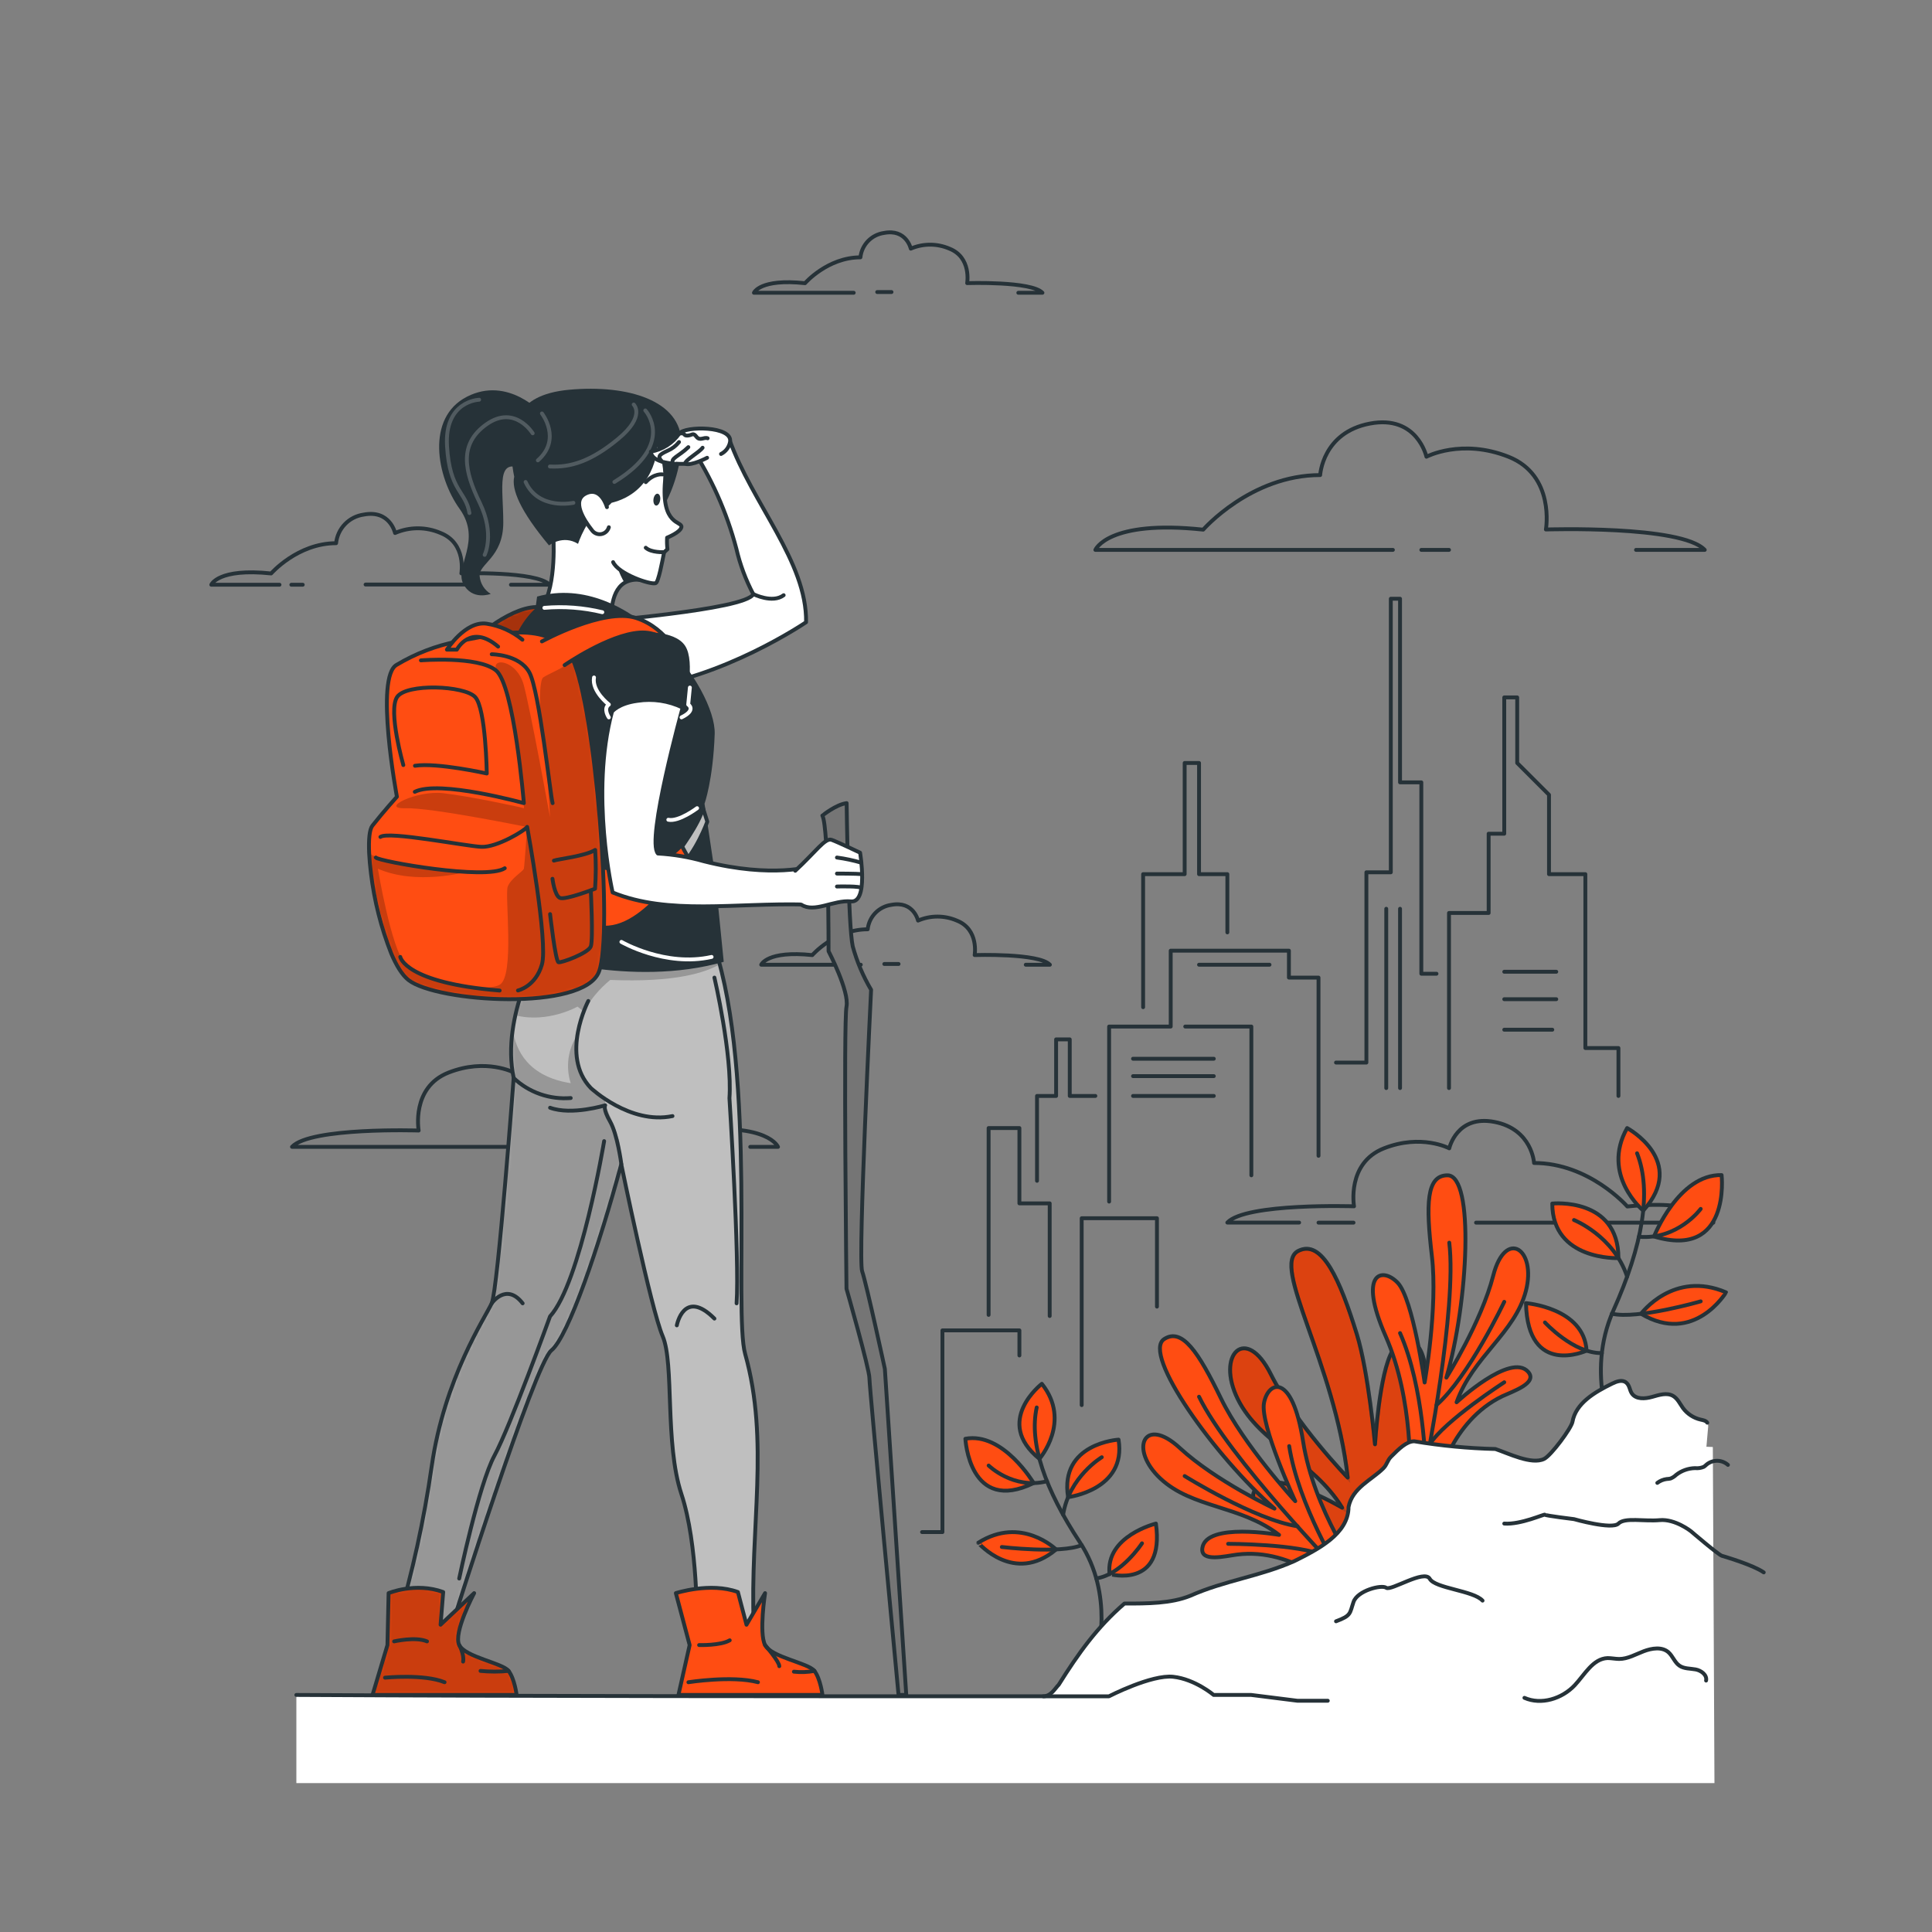 <svg width="500" height="500" viewBox="0 0 500 500" fill="none" xmlns="http://www.w3.org/2000/svg">
<rect x="0" y="0" width="500" height="500" fill="#808080" stroke="none"/>
<path d="M72.33 151.33H54.68C54.68 151.33 56.44 146.96 70.17 148.41C70.17 148.41 77.01 140.58 86.98 140.58C87.171 138.728 87.977 136.993 89.27 135.651C90.562 134.31 92.266 133.44 94.11 133.18C100.92 131.87 102.24 137.94 102.24 137.94C104.099 137.136 106.104 136.721 108.13 136.721C110.156 136.721 112.16 137.136 114.02 137.94C120.77 140.6 119.4 148.39 119.4 148.39C119.4 148.39 138.88 147.75 142.23 151.33H132.23" stroke="#263238" stroke-linecap="round" stroke-linejoin="round"/>
<path d="M75.399 151.33H78.349" stroke="#263238" stroke-linecap="round" stroke-linejoin="round"/>
<path d="M94.609 151.28H121.579" stroke="#263238" stroke-linecap="round" stroke-linejoin="round"/>
<path d="M222.77 249.67H197C197 249.67 198.51 245.94 210.22 247.18C210.22 247.18 216.06 240.5 224.56 240.5C224.727 238.919 225.416 237.439 226.519 236.294C227.622 235.149 229.076 234.405 230.65 234.18C236.46 233.07 237.59 238.25 237.59 238.25C239.176 237.563 240.886 237.209 242.615 237.209C244.344 237.209 246.054 237.563 247.64 238.25C253.4 240.52 252.24 247.17 252.24 247.17C252.24 247.17 268.86 246.62 271.71 249.67H265.47" stroke="#263238" stroke-linecap="round" stroke-linejoin="round"/>
<path d="M228.859 249.48H232.549" stroke="#263238" stroke-linecap="round" stroke-linejoin="round"/>
<path d="M220.94 75.77H195.12C195.12 75.77 196.63 72.04 208.34 73.29C208.34 73.29 214.17 66.6 222.68 66.6C222.845 65.019 223.535 63.54 224.638 62.396C225.742 61.253 227.196 60.511 228.77 60.29C234.58 59.17 235.71 64.35 235.71 64.35C237.289 63.67 238.991 63.32 240.71 63.32C242.429 63.32 244.131 63.67 245.71 64.35C251.47 66.62 250.3 73.27 250.3 73.27C250.3 73.27 266.93 72.72 269.78 75.77H263.54" stroke="#263238" stroke-linecap="round" stroke-linejoin="round"/>
<path d="M227.02 75.58H230.72" stroke="#263238" stroke-linecap="round" stroke-linejoin="round"/>
<path d="M139.929 296.8H75.569C80.369 291.67 108.349 292.58 108.349 292.58C108.349 292.58 106.349 281.4 116.089 277.58C125.829 273.76 133.009 277.58 133.009 277.58C133.009 277.58 134.909 268.86 144.689 270.74C154.469 272.62 154.939 281.37 154.939 281.37C169.269 281.37 179.089 292.63 179.089 292.63C198.809 290.53 201.349 296.81 201.349 296.81H194.159" stroke="#263238" stroke-linecap="round" stroke-linejoin="round"/>
<path d="M188.77 296.8H186.04" stroke="#263238" stroke-linecap="round" stroke-linejoin="round"/>
<path d="M151.069 296.8H160.469" stroke="#263238" stroke-linecap="round" stroke-linejoin="round"/>
<path d="M360.479 142.31H283.479C283.479 142.31 286.669 134.44 311.389 137.07C311.389 137.07 323.709 122.95 341.659 122.95C341.659 122.95 342.259 111.95 354.519 109.62C366.779 107.29 369.159 118.2 369.159 118.2C369.159 118.2 378.219 113.4 390.379 118.2C402.539 123 400.079 137.03 400.079 137.03C400.079 137.03 435.169 135.88 441.189 142.31H423.399" stroke="#263238" stroke-linecap="round" stroke-linejoin="round"/>
<path d="M367.84 142.31H375" stroke="#263238" stroke-linecap="round" stroke-linejoin="round"/>
<path d="M382 316.42H443.41C443.41 316.42 440.87 310.15 421.15 312.24C421.15 312.24 411.33 300.98 397.01 300.98C397.01 300.98 396.53 292.23 386.75 290.35C376.97 288.47 375.07 297.19 375.07 297.19C375.07 297.19 367.85 293.36 358.15 297.19C348.45 301.02 350.42 312.19 350.42 312.19C350.42 312.19 322.42 311.27 317.63 316.4H336.21" stroke="#263238" stroke-linecap="round" stroke-linejoin="round"/>
<path d="M341.229 316.42H350.289" stroke="#263238" stroke-linecap="round" stroke-linejoin="round"/>
<path d="M255.85 340.29V291.94H263.82V311.43H271.66V340.58" stroke="#263238" stroke-linecap="round" stroke-linejoin="round"/>
<path d="M287.04 310.97V265.67H302.98V246.03H333.57V253H341.23V299.12" stroke="#263238" stroke-linecap="round" stroke-linejoin="round"/>
<path d="M375 281.59V236.28H385.26V215.76H389.3V180.49H392.65V197.46L400.88 205.69V226.23H410.29V271.23H418.85V283.63" stroke="#263238" stroke-linecap="round" stroke-linejoin="round"/>
<path d="M345.76 274.99H353.62V225.75H359.94V154.95H362.33V202.47H367.84V252H371.76" stroke="#263238" stroke-linecap="round" stroke-linejoin="round"/>
<path d="M283.48 283.63H276.85V268.99H273.32V283.63H268.38V305.59" stroke="#263238" stroke-linecap="round" stroke-linejoin="round"/>
<path d="M295.84 260.66V226.23H306.59V197.46H310.31V226.23H317.64V241.3" stroke="#263238" stroke-linecap="round" stroke-linejoin="round"/>
<path d="M306.74 265.67H323.85V304.17" stroke="#263238" stroke-linecap="round" stroke-linejoin="round"/>
<path d="M299.419 338.15V315.28H279.939V363.64" stroke="#263238" stroke-linecap="round" stroke-linejoin="round"/>
<path d="M263.82 350.79V344.3H243.9V396.5H238.63" stroke="#263238" stroke-linecap="round" stroke-linejoin="round"/>
<path d="M389.3 251.49H402.76" stroke="#263238" stroke-linecap="round" stroke-linejoin="round"/>
<path d="M389.3 258.59H402.76" stroke="#263238" stroke-linecap="round" stroke-linejoin="round"/>
<path d="M389.3 266.49H401.73" stroke="#263238" stroke-linecap="round" stroke-linejoin="round"/>
<path d="M328.55 249.67H310.31" stroke="#263238" stroke-linecap="round" stroke-linejoin="round"/>
<path d="M293.229 274H314.129" stroke="#263238" stroke-linecap="round" stroke-linejoin="round"/>
<path d="M293.229 278.5H314.129" stroke="#263238" stroke-linecap="round" stroke-linejoin="round"/>
<path d="M293.229 283.63H314.129" stroke="#263238" stroke-linecap="round" stroke-linejoin="round"/>
<path d="M358.76 235.19V281.59" stroke="#263238" stroke-linecap="round" stroke-linejoin="round"/>
<path d="M362.33 235.19V281.59" stroke="#263238" stroke-linecap="round" stroke-linejoin="round"/>
<path d="M122.38 165.73C122.38 165.73 132.94 156.03 140.25 157.19C141.47 157.38 135.2 169.32 135.2 169.32L122.38 165.73Z" fill="#FF4D12"/>
<mask id="mask0_397_327" style="mask-type:luminance" maskUnits="userSpaceOnUse" x="122" y="157" width="19" height="13">
<path d="M122.38 165.73C122.38 165.73 132.94 156.03 140.25 157.19C141.47 157.38 135.2 169.32 135.2 169.32L122.38 165.73Z" fill="white"/>
</mask>
<g mask="url(#mask0_397_327)">
<path opacity="0.5" d="M122.38 165.73C122.38 165.73 132.94 156.03 140.25 157.19C141.47 157.38 135.2 169.32 135.2 169.32L122.38 165.73Z" fill="black" fill-opacity="0.7"/>
</g>
<path d="M122.38 165.73C122.38 165.73 132.94 156.03 140.25 157.19C141.47 157.38 135.2 169.32 135.2 169.32L122.38 165.73Z" stroke="#263238" stroke-linecap="round" stroke-linejoin="round"/>
<path d="M219.11 207.85C219.11 207.85 219.51 239.63 220.69 244.93C221.768 248.864 223.365 252.638 225.44 256.15C225.44 256.15 222 325.78 223.12 329C224.24 332.22 229 354.26 229 354.26L234.54 438.65H232.54C232.54 438.65 225 359 225 356.64C225 354.28 219.07 333.52 219.07 333.52C219.07 333.52 218.28 264.46 219.07 260.52C219.86 256.58 214.43 246.17 214.43 246.17C214.43 246.17 214.5 214.23 212.83 211.06C212.87 211.05 216.34 208.21 219.11 207.85Z" fill="#757575" stroke="#263238" stroke-linecap="round" stroke-linejoin="round"/>
<path d="M140.251 244.93C140.251 244.93 129.511 262.98 132.941 278.93C132.941 278.93 128.851 333.71 127.261 337.27C125.671 340.83 115.001 356.57 111.721 379.49C109.738 393.36 106.729 407.064 102.721 420.49H117.001C117.001 420.49 138.321 353.02 142.691 349.49C147.061 345.96 155.101 322.36 160.781 301.3C160.781 301.3 168.441 338.66 171.491 345.79C174.541 352.92 171.991 373.51 176.351 386.67C180.661 399.67 180.351 420.53 180.351 420.53C180.351 420.53 195.201 424.21 195.061 420.53C194.061 395.07 199.211 373.03 192.841 350.37C189.841 339.79 195.841 277.96 184.901 244.98L140.251 244.93Z" fill="#BFBFBF"/>
<mask id="mask1_397_327" style="mask-type:luminance" maskUnits="userSpaceOnUse" x="102" y="244" width="95" height="179">
<path d="M140.251 244.93C140.251 244.93 129.511 262.98 132.941 278.93C132.941 278.93 128.851 333.71 127.261 337.27C125.671 340.83 115.001 356.57 111.721 379.49C109.738 393.36 106.729 407.064 102.721 420.49H117.001C117.001 420.49 138.321 353.02 142.691 349.49C147.061 345.96 155.101 322.36 160.781 301.3C160.781 301.3 168.441 338.66 171.491 345.79C174.541 352.92 171.991 373.51 176.351 386.67C180.661 399.67 180.351 420.53 180.351 420.53C180.351 420.53 195.201 424.21 195.061 420.53C194.061 395.07 199.211 373.03 192.841 350.37C189.841 339.79 195.841 277.96 184.901 244.98L140.251 244.93Z" fill="white"/>
</mask>
<g mask="url(#mask1_397_327)">
<path opacity="0.3" d="M160.471 296.8C160.471 297.52 160.581 299.34 160.711 301.6C155.031 322.6 147.051 345.9 142.711 349.44C138.371 352.98 117.021 420.44 117.021 420.44H102.761C106.769 407.014 109.778 393.31 111.761 379.44C115.011 356.52 125.761 340.82 127.301 337.25C128.841 333.68 132.941 279 132.941 279C132.117 274.854 132.036 270.594 132.701 266.42C133.461 271.85 136.701 278.59 147.701 280.33C147.029 278.239 146.838 276.023 147.142 273.848C147.447 271.673 148.24 269.595 149.461 267.77C149.461 267.77 147.331 279 156.351 284.26C156.751 284.49 156.621 286.08 156.621 286.08C156.621 286.08 160.431 294.19 160.471 296.8Z" fill="black" fill-opacity="0.7"/>
<path opacity="0.3" d="M186.321 249.5C182.671 251.71 174.761 254.29 157.921 253.61C155.149 255.887 152.826 258.661 151.071 261.79L149.461 260.51C149.461 260.51 141.751 264.9 133.371 262.75C134.803 256.509 137.119 250.505 140.251 244.92H185.001C185.451 246.39 185.901 247.92 186.321 249.5Z" fill="black" fill-opacity="0.7"/>
</g>
<path d="M140.251 244.93C140.251 244.93 129.511 262.98 132.941 278.93C132.941 278.93 128.851 333.71 127.261 337.27C125.671 340.83 115.001 356.57 111.721 379.49C109.738 393.36 106.729 407.064 102.721 420.49H117.001C117.001 420.49 138.321 353.02 142.691 349.49C147.061 345.96 155.101 322.36 160.781 301.3C160.781 301.3 168.441 338.66 171.491 345.79C174.541 352.92 171.991 373.51 176.351 386.67C180.661 399.67 180.351 420.53 180.351 420.53C180.351 420.53 195.201 424.21 195.061 420.53C194.061 395.07 199.211 373.03 192.841 350.37C189.841 339.79 195.841 277.96 184.901 244.98L140.251 244.93Z" stroke="#263238" stroke-linecap="round" stroke-linejoin="round"/>
<path d="M152.25 259.05C152.25 259.05 144.85 273.18 152.9 281.58C152.9 281.58 163.07 291.13 174.04 288.84" stroke="#263238" stroke-linecap="round" stroke-linejoin="round"/>
<path d="M160.8 301.25C160.8 301.25 159.8 293.55 157.89 290.25C155.98 286.95 156.62 286.05 156.62 286.05C156.62 286.05 147.96 288.72 142.36 286.68" stroke="#263238" stroke-linecap="round" stroke-linejoin="round"/>
<path d="M132.94 279C134.901 280.848 137.228 282.263 139.771 283.153C142.314 284.044 145.015 284.39 147.7 284.17" stroke="#263238" stroke-linecap="round" stroke-linejoin="round"/>
<path d="M152.25 161.19C153.05 160.86 192.96 157.88 194.95 153.77C192.991 150.051 191.519 146.095 190.57 142C188.078 132.55 184.069 123.567 178.7 115.4L188.7 113.57C194.7 130.43 208.86 145.39 208.61 161.03C208.61 161.03 187.01 175.72 165.02 178.11C158.69 178.78 152.25 161.19 152.25 161.19Z" fill="white" stroke="#263238" stroke-linecap="round" stroke-linejoin="round"/>
<path d="M165.55 150.08C164.196 149.892 162.819 150.155 161.63 150.83C157.57 153.29 158.31 160.63 158.31 160.63L140.25 157.19C144.19 151.46 143.18 138.31 143.18 138.31C160.1 122.45 164.18 136.98 165.18 145.31C165.49 147.66 165.54 149.51 165.55 150.08Z" fill="white" stroke="#263238" stroke-linecap="round" stroke-linejoin="round"/>
<path d="M165.55 150.08C164.196 149.892 162.819 150.156 161.63 150.83C160.183 148.412 159.273 145.711 158.96 142.91L165.21 145.32C165.49 147.66 165.54 149.51 165.55 150.08Z" fill="#263238"/>
<path d="M133.77 111.24C133.77 111.24 132.23 102.24 147.35 100.86C162.47 99.48 176.35 103.65 176.35 114.67C176.35 125.69 167.23 148.45 149.08 138.31C130.93 128.17 133.77 111.24 133.77 111.24Z" fill="#263238"/>
<path d="M142.551 139.56C140.991 137.56 136.871 130.38 136.211 127.64C132.131 110.79 141.351 109.57 148.211 106.16C161.261 99.69 173.131 112.81 172.111 124.49C171.091 136.17 176.601 134.79 176.351 136.4C176.141 137.76 172.641 139.14 172.641 139.14C172.585 140.141 172.615 141.144 172.731 142.14L171.871 142.93C171.421 145.15 170.401 150.75 169.671 150.93C168.211 151.37 160.021 148.51 158.671 145.48" fill="white"/>
<path d="M142.551 139.56C140.991 137.56 136.871 130.38 136.211 127.64C132.131 110.79 141.351 109.57 148.211 106.16C161.261 99.69 173.131 112.81 172.111 124.49C171.091 136.17 176.601 134.79 176.351 136.4C176.141 137.76 172.641 139.14 172.641 139.14C172.585 140.141 172.615 141.144 172.731 142.14L171.871 142.93C171.421 145.15 170.401 150.75 169.671 150.93C168.211 151.37 160.021 148.51 158.671 145.48" stroke="#263238" stroke-linecap="round" stroke-linejoin="round"/>
<path d="M170.85 129.42C170.73 130.27 170.25 130.9 169.78 130.84C169.31 130.78 169.01 130.03 169.12 129.18C169.23 128.33 169.72 127.7 170.2 127.77C170.68 127.84 171 128.57 170.85 129.42Z" fill="#263238"/>
<path d="M171.49 122.78C171.49 122.78 169.31 122.41 167.12 124.78" stroke="#263238" stroke-linecap="round" stroke-linejoin="round"/>
<path d="M167 106.22C161 101.63 127.52 96.91 133.08 123.37C132.34 126.65 134.59 132.18 142.08 141.15C142.08 141.15 145.71 138.31 149.6 140.75C149.6 140.75 151.95 133.47 156 131.82C156.876 131.437 157.652 130.859 158.27 130.13C168.99 127.45 170.35 117.28 170.21 113.72C170.85 112.75 172 110 167 106.22Z" fill="#263238"/>
<path d="M140.25 107C140.25 107 131.53 97.2 120.84 102.67C110.15 108.14 113.01 123.42 118.93 131.67C124.85 139.92 117.59 146.57 119.88 151.06C122.17 155.55 127 153.7 127 153.7C126.205 153.218 125.533 152.558 125.037 151.772C124.54 150.986 124.233 150.095 124.14 149.17C123.75 145.93 130.25 144.4 130.25 135.23C130.25 126.06 128.15 117.85 135.79 121.67C143.43 125.49 140.25 107 140.25 107Z" fill="#263238"/>
<path d="M171.88 142.9C171.88 142.9 168.54 143.07 167.12 141.75" stroke="#263238" stroke-linecap="round" stroke-linejoin="round"/>
<g opacity="0.2">
<path d="M140.25 107C140.25 107 145.45 113.64 139.2 119.14" stroke="white" stroke-linecap="round" stroke-linejoin="round"/>
<path d="M167 106.22C167 106.22 175 114.95 159 124.73" stroke="white" stroke-linecap="round" stroke-linejoin="round"/>
<path d="M164.001 104.69C164.001 104.69 167.121 107.69 160.001 113.58C152.881 119.47 147.561 121 142.311 120.73" stroke="white" stroke-linecap="round" stroke-linejoin="round"/>
<path d="M137.86 112.14C137.86 112.14 133.25 104.64 125.94 109.78C118.63 114.92 120.21 122 124.16 130.13C128.11 138.26 125.43 143.6 125.43 143.6" stroke="white" stroke-linecap="round" stroke-linejoin="round"/>
<path d="M124 103.45C124 103.45 115 103.71 115.69 115.45C116.38 127.19 120.57 127.12 121.49 132.78" stroke="white" stroke-linecap="round" stroke-linejoin="round"/>
<path d="M148.4 130.13C148.4 130.13 139.401 132.13 136.021 124.73" stroke="white" stroke-linecap="round" stroke-linejoin="round"/>
</g>
<path d="M157.08 131.25C157.08 131.25 155.6 125.85 151.68 127.67C147.76 129.49 151.19 134.67 153.13 137.13C153.387 137.529 153.755 137.846 154.188 138.041C154.621 138.236 155.101 138.301 155.571 138.229C156.04 138.157 156.479 137.951 156.834 137.635C157.188 137.32 157.444 136.908 157.57 136.45" fill="white"/>
<path d="M157.08 131.25C157.08 131.25 155.6 125.85 151.68 127.67C147.76 129.49 151.19 134.67 153.13 137.13C153.387 137.529 153.755 137.846 154.188 138.041C154.621 138.236 155.101 138.301 155.571 138.229C156.04 138.157 156.479 137.951 156.834 137.635C157.188 137.32 157.444 136.908 157.57 136.45" stroke="#263238" stroke-linecap="round" stroke-linejoin="round"/>
<path d="M139.001 154.39L138.581 157.44C123.151 171.87 133.341 205.78 143.031 227.44L136.841 247C136.841 247 163.241 255.79 187.301 248.91L185.001 225.94L182.331 208C182.331 208 184.531 201.89 184.961 190C185.391 178.11 163.001 147.71 139.001 154.39Z" fill="#263238"/>
<path d="M183 118.47C183 118.47 179 120.61 177.29 120.03C177.29 120.03 168.68 120.52 168.44 116.88C169.917 116.624 171.328 116.079 172.593 115.276C173.857 114.472 174.951 113.427 175.81 112.2C177.25 110.2 189.67 110.2 188.94 114.35C188.819 115.018 188.545 115.65 188.139 116.195C187.733 116.739 187.206 117.183 186.6 117.49" fill="white"/>
<path d="M183 118.47C183 118.47 179 120.61 177.29 120.03C177.29 120.03 168.68 120.52 168.44 116.88C169.917 116.624 171.328 116.079 172.593 115.276C173.857 114.472 174.951 113.427 175.81 112.2C177.25 110.2 189.67 110.2 188.94 114.35C188.819 115.018 188.545 115.65 188.139 116.195C187.733 116.739 187.206 117.183 186.6 117.49" stroke="#263238" stroke-linecap="round" stroke-linejoin="round"/>
<path d="M175.8 112.2C177.57 111.92 176.7 112.82 177.96 112.73C179.22 112.64 179.33 111.83 180.25 113.03C181.17 114.23 182.19 113.03 183.14 113.43" fill="white"/>
<path d="M175.8 112.2C177.57 111.92 176.7 112.82 177.96 112.73C179.22 112.64 179.33 111.83 180.25 113.03C181.17 114.23 182.19 113.03 183.14 113.43" stroke="#263238" stroke-linecap="round" stroke-linejoin="round"/>
<path d="M177.28 120C177.4 119 180.91 117.11 181.83 115.87L177.28 120Z" fill="white"/>
<path d="M177.28 120C177.4 119 180.91 117.11 181.83 115.87" stroke="#263238" stroke-linecap="round" stroke-linejoin="round"/>
<path d="M174.3 120C173.21 118.68 175.73 118.08 178.14 115.72L174.3 120Z" fill="white"/>
<path d="M174.3 120C173.21 118.68 175.73 118.08 178.14 115.72" stroke="#263238" stroke-linecap="round" stroke-linejoin="round"/>
<path d="M171.39 119.49C170.03 118.14 170.6 117.66 172.73 116.67C173.903 116.175 174.935 115.395 175.73 114.4" fill="white"/>
<path d="M171.39 119.49C170.03 118.14 170.6 117.66 172.73 116.67C173.903 116.175 174.935 115.395 175.73 114.4" stroke="#263238" stroke-linecap="round" stroke-linejoin="round"/>
<path d="M174.91 412.3C174.91 412.3 183.84 409.4 190.97 412.02L193.19 420.48L198 412.3C198 412.3 196.39 422.59 198 425.74C199.61 428.89 209.2 430.38 210.77 432.43C212.34 434.48 212.85 438.65 212.85 438.65H175.58L178.48 425.74L174.91 412.3Z" fill="#FF4D12" stroke="#263238" stroke-linecap="round" stroke-linejoin="round"/>
<path d="M100.57 412.3C100.57 412.3 107.57 409.4 114.7 412.02L114.02 420.48L122.71 412.3C122.71 412.3 117.24 422.59 118.85 425.74C120.46 428.89 130.05 430.38 131.62 432.43C133.19 434.48 133.7 438.65 133.7 438.65H96.41L100.27 425.74L100.57 412.3Z" fill="#FF4D12"/>
<mask id="mask2_397_327" style="mask-type:luminance" maskUnits="userSpaceOnUse" x="96" y="410" width="38" height="29">
<path d="M100.57 412.3C100.57 412.3 107.57 409.4 114.7 412.02L114.02 420.48L122.71 412.3C122.71 412.3 117.24 422.59 118.85 425.74C120.46 428.89 130.05 430.38 131.62 432.43C133.19 434.48 133.7 438.65 133.7 438.65H96.41L100.27 425.74L100.57 412.3Z" fill="white"/>
</mask>
<g mask="url(#mask2_397_327)">
<path opacity="0.3" d="M100.57 412.3C100.57 412.3 107.57 409.4 114.7 412.02L114.02 420.48L122.71 412.3C122.71 412.3 117.24 422.59 118.85 425.74C120.46 428.89 130.05 430.38 131.62 432.43C133.19 434.48 133.7 438.65 133.7 438.65H96.41L100.27 425.74L100.57 412.3Z" fill="black" fill-opacity="0.7"/>
</g>
<path d="M100.57 412.3C100.57 412.3 107.57 409.4 114.7 412.02L114.02 420.48L122.71 412.3C122.71 412.3 117.24 422.59 118.85 425.74C120.46 428.89 130.05 430.38 131.62 432.43C133.19 434.48 133.7 438.65 133.7 438.65H96.41L100.27 425.74L100.57 412.3Z" stroke="#263238" stroke-linecap="round" stroke-linejoin="round"/>
<path d="M175.59 220.39C175.59 220.39 180.98 213.18 181.94 209.15L183.05 212.65C183.05 212.65 180.2 220.65 175.59 224.8V220.39Z" fill="#BFBFBF" stroke="#263238" stroke-linecap="round" stroke-linejoin="round"/>
<path d="M154.21 223.84C154.21 223.84 161.75 226.68 167.09 224.9C170.607 223.584 173.78 221.488 176.37 218.77L178.11 221.93C178.11 221.93 166.06 242.93 154.21 239.75" fill="#FF4D12"/>
<path d="M154.21 223.84C154.21 223.84 161.75 226.68 167.09 224.9C170.607 223.584 173.78 221.488 176.37 218.77L178.11 221.93C178.11 221.93 166.06 242.93 154.21 239.75" stroke="#263238" stroke-linecap="round" stroke-linejoin="round"/>
<path d="M155 251.49C151.08 261.79 113.1 259.42 105.71 253.63C104.08 252.35 102.57 249.88 101.25 246.76C98.625 240.091 96.861 233.115 96 226C95.77 224.15 95.61 222.4 95.54 220.83C95.37 217.31 95.62 214.66 96.37 213.7C99.37 209.89 102.72 206.2 102.72 206.2C102.72 206.2 96.88 175 102.72 172.02C107.539 169.144 112.816 167.114 118.32 166.02C126.76 164.53 140.96 160.33 147.32 169.02C147.645 169.477 147.923 169.967 148.15 170.48C154.14 183.19 158.75 241.63 155 251.49Z" fill="#FF4D12"/>
<mask id="mask3_397_327" style="mask-type:luminance" maskUnits="userSpaceOnUse" x="95" y="163" width="62" height="96">
<path d="M155 251.49C151.08 261.79 113.1 259.42 105.71 253.63C104.08 252.35 102.57 249.88 101.25 246.76C98.625 240.091 96.861 233.115 96 226C95.77 224.15 95.61 222.4 95.54 220.83C95.37 217.31 95.62 214.66 96.37 213.7C99.37 209.89 102.72 206.2 102.72 206.2C102.72 206.2 96.88 175 102.72 172.02C107.539 169.144 112.816 167.114 118.32 166.02C126.76 164.53 140.96 160.33 147.32 169.02C147.645 169.477 147.923 169.967 148.15 170.48C154.14 183.19 158.75 241.63 155 251.49Z" fill="white"/>
</mask>
<g mask="url(#mask3_397_327)">
<path opacity="0.3" d="M155 251.49C151.08 261.79 113.1 259.42 105.71 253.63C104.08 252.35 102.57 249.88 101.25 246.76C99.17 239.65 97.25 231.44 96.05 226C95.3 222.57 94.82 220.25 94.78 220C94.972 220.343 95.252 220.63 95.59 220.83C97.38 222.11 103.02 224.5 120.59 225.66C120.59 225.66 107.81 229.21 97.79 224.82C97.79 224.82 101.22 245.5 104.91 249.58C108.6 253.66 125.35 257.1 129.31 254.86C133.27 252.62 130.58 231.6 131.4 229.45C132.22 227.3 135.4 225.51 135.57 224.82C135.74 224.13 136.43 214.04 136.43 214.04C136.43 214.04 111.77 208.98 104.91 209.17C98.05 209.36 107.81 204.48 114.67 205.27C121.53 206.06 135.24 208.98 135.57 209.17C135.9 209.36 132.72 179.01 129.17 174.47C125.62 169.93 133.65 170.13 135.57 177.35C137.41 184.35 142.02 209.75 142.35 211.5C142.27 210.11 141.35 195.2 140.41 189.64C139.46 183.81 139.55 176.13 140.56 175.34C141.57 174.55 146.67 172.53 147.15 171.43C147.405 171.04 147.748 170.715 148.15 170.48C154.14 183.19 158.75 241.63 155 251.49Z" fill="black" fill-opacity="0.7"/>
</g>
<path d="M155 251.49C151.08 261.79 113.1 259.42 105.71 253.63C104.08 252.35 102.57 249.88 101.25 246.76C98.625 240.091 96.861 233.115 96 226C95.77 224.15 95.61 222.4 95.54 220.83C95.37 217.31 95.62 214.66 96.37 213.7C99.37 209.89 102.72 206.2 102.72 206.2C102.72 206.2 96.88 175 102.72 172.02C107.539 169.144 112.816 167.114 118.32 166.02C126.76 164.53 140.96 160.33 147.32 169.02C147.645 169.477 147.923 169.967 148.15 170.48C154.14 183.19 158.75 241.63 155 251.49Z" stroke="#263238" stroke-linecap="round" stroke-linejoin="round"/>
<path d="M135.2 165.56C132.543 163.37 129.344 161.936 125.94 161.41C120.41 160.62 115.66 168.13 115.66 168.13H118.23C118.23 168.13 121.79 161.21 128.91 167.34" fill="#FF4D12"/>
<path d="M135.2 165.56C132.543 163.37 129.344 161.936 125.94 161.41C120.41 160.62 115.66 168.13 115.66 168.13H118.23C118.23 168.13 121.79 161.21 128.91 167.34" stroke="#263238" stroke-linecap="round" stroke-linejoin="round"/>
<path d="M108.931 170.9C108.931 170.9 123.571 169.71 128.321 173.47C133.071 177.23 135.571 207.85 135.571 207.85C135.571 207.85 113.651 201.76 107.351 204.92" stroke="#263238" stroke-linecap="round" stroke-linejoin="round"/>
<path d="M104.38 198C104.38 198 100.38 184 102.76 180.4C105.14 176.8 120.21 177.4 122.98 180.4C125.75 183.4 125.98 200.18 125.98 200.18C125.98 200.18 113.12 197.3 107.39 198.18" stroke="#263238" stroke-linecap="round" stroke-linejoin="round"/>
<path d="M97.26 221.93C98.05 222.93 125.82 227.87 130.63 224.7" stroke="#263238" stroke-linecap="round" stroke-linejoin="round"/>
<path d="M98.45 216.6C100.45 215.02 120.45 218.97 124.56 219.16C128.67 219.35 136 214.81 136.43 214C136.43 214 141.9 243.87 140.25 249.61C138.6 255.35 134.05 256.33 134.05 256.33" stroke="#263238" stroke-linecap="round" stroke-linejoin="round"/>
<path d="M103.59 247.65C103.59 247.65 104.78 254.37 129.31 256.35" stroke="#263238" stroke-linecap="round" stroke-linejoin="round"/>
<path d="M143.35 222.73C144.35 222.33 151.44 221.58 154.03 219.96C154.247 223.303 154.237 226.658 154 230C154 230 146.29 233 144.9 232.38C143.51 231.76 142.98 227.43 142.98 227.43" stroke="#263238" stroke-linecap="round" stroke-linejoin="round"/>
<path d="M152.9 230.46C152.9 230.46 153.55 243.19 152.9 244.93C152.25 246.67 145.33 249.23 144.54 249.03C143.75 248.83 142.36 236.57 142.36 236.57" stroke="#263238" stroke-linecap="round" stroke-linejoin="round"/>
<path d="M127.26 169.32C127.26 169.32 134.45 169.32 137.02 174.07C139.59 178.82 142.48 206.23 143.02 207.85" stroke="#263238" stroke-linecap="round" stroke-linejoin="round"/>
<path d="M140.25 166C140.25 166 156.25 157.22 164.62 159.93C172.99 162.64 176.37 171.1 176.37 171.1C176.37 171.1 173.51 163.2 165.55 163.71C157.59 164.22 146.12 172.13 146.12 172.13" fill="#FF4D12"/>
<path d="M140.25 166C140.25 166 156.25 157.22 164.62 159.93C172.99 162.64 176.37 171.1 176.37 171.1C176.37 171.1 173.51 163.2 165.55 163.71C157.59 164.22 146.12 172.13 146.12 172.13" stroke="#263238" stroke-linecap="round" stroke-linejoin="round"/>
<path d="M165.55 163.67C165.55 163.67 174.55 162.92 177.31 167.14C180.07 171.36 177.31 182.33 177.31 182.33C177.31 182.33 179.68 185.13 175.59 187.15C171.5 189.17 160.51 190.27 157.9 186.29C155.29 182.31 156.69 165.33 165.55 163.67Z" fill="#263238"/>
<path d="M176.671 183.12C176.671 183.12 167.151 217.53 170.271 220.89C174.289 221.114 178.27 221.785 182.141 222.89C200.011 227.44 210.141 224.14 210.141 224.14L208.241 234.09C190.341 233.62 173.031 236.87 158.551 230.97C158.551 230.97 152.661 205.53 158.391 184.16C158.391 184.16 160.051 182.02 164.971 181.38C168.957 180.763 173.036 181.37 176.671 183.12Z" fill="white" stroke="#263238" stroke-linecap="round" stroke-linejoin="round"/>
<path d="M207.371 234.12C210.771 236.35 215.691 232.85 220.241 233.28C224.791 233.71 222.591 220.68 222.591 220.68C222.591 220.68 216.901 217.96 215.231 217.35C213.561 216.74 211.071 220.51 205.811 225.35" fill="white"/>
<path d="M207.371 234.12C210.771 236.35 215.691 232.85 220.241 233.28C224.791 233.71 222.591 220.68 222.591 220.68C222.591 220.68 216.901 217.96 215.231 217.35C213.561 216.74 211.071 220.51 205.811 225.35" stroke="#263238" stroke-linecap="round" stroke-linejoin="round"/>
<path d="M140.88 157.31C145.908 156.869 150.975 157.251 155.88 158.44" stroke="white" stroke-linecap="round" stroke-linejoin="round"/>
<path d="M157.571 185.66C157.571 185.66 156.031 183.41 157.571 182.33C157.571 182.33 153.091 178.88 153.731 175.33" stroke="white" stroke-linecap="round" stroke-linejoin="round"/>
<path d="M178.54 177.94L178.11 182.33C178.11 182.33 180.32 183.74 176.37 185.66" stroke="white" stroke-linecap="round" stroke-linejoin="round"/>
<path d="M180.41 209.15C180.41 209.15 175.67 212.74 172.96 212.15" stroke="white" stroke-linecap="round" stroke-linejoin="round"/>
<path d="M160.82 243.76C160.82 243.76 172.16 250.35 184.16 247.65" stroke="white" stroke-linecap="round" stroke-linejoin="round"/>
<path d="M216.601 221.93C218.738 222.216 220.851 222.664 222.921 223.27" stroke="#263238" stroke-linecap="round" stroke-linejoin="round"/>
<path d="M216.601 226.08C216.601 226.08 221.731 226.08 223.121 226.23" stroke="#263238" stroke-linecap="round" stroke-linejoin="round"/>
<path d="M216.601 229.43C216.601 229.43 223.051 229.24 222.921 229.89" stroke="#263238" stroke-linecap="round" stroke-linejoin="round"/>
<path d="M99.641 434.18C99.641 434.18 109.701 433.18 115.051 435.36" stroke="#263238" stroke-linecap="round" stroke-linejoin="round"/>
<path d="M102 424.79C102 424.79 107.54 423.51 110.51 424.79" stroke="#263238" stroke-linecap="round" stroke-linejoin="round"/>
<path d="M118.851 425.74C118.851 425.74 120.211 428.24 119.851 430.02" stroke="#263238" stroke-linecap="round" stroke-linejoin="round"/>
<path d="M131.62 432.43C129.206 432.669 126.774 432.669 124.36 432.43" stroke="#263238" stroke-linecap="round" stroke-linejoin="round"/>
<path d="M198 425.74C198 425.74 201.68 430.02 201.68 431.21" stroke="#263238" stroke-linecap="round" stroke-linejoin="round"/>
<path d="M210.79 432.43C209.032 432.755 207.237 432.823 205.46 432.63" stroke="#263238" stroke-linecap="round" stroke-linejoin="round"/>
<path d="M178.16 435.36C178.16 435.36 189.43 433.58 196.16 435.36" stroke="#263238" stroke-linecap="round" stroke-linejoin="round"/>
<path d="M180.931 425.74C180.931 425.74 186.471 425.91 188.851 424.51" stroke="#263238" stroke-linecap="round" stroke-linejoin="round"/>
<path d="M156.35 295.32C156.35 295.32 150.26 331.98 142.35 340.68C142.35 340.68 132.07 369.11 127.98 376.68C123.89 384.25 118.84 408.52 118.84 408.52" stroke="#263238" stroke-linecap="round" stroke-linejoin="round"/>
<path d="M127.26 337.3C127.26 337.3 131.02 331.82 135.26 337.3" stroke="#263238" stroke-linecap="round" stroke-linejoin="round"/>
<path d="M175.16 343C175.16 343 176.98 333.34 184.89 341.25" stroke="#263238" stroke-linecap="round" stroke-linejoin="round"/>
<path d="M184.891 253C184.891 253 189.571 273.12 188.781 284.22C188.781 284.22 191.421 325.75 190.631 337.3" stroke="#263238" stroke-linecap="round" stroke-linejoin="round"/>
<path d="M195 153.77C195 153.77 199.91 156.24 202.81 154.04" stroke="#263238" stroke-linecap="round" stroke-linejoin="round"/>
<path d="M365.629 409.43C365.629 409.43 363.529 387.33 367.799 366.87C372.069 346.41 363.799 343.99 360.379 349.6C356.959 355.21 355.849 373.79 355.849 373.79C355.849 373.79 354.129 354.96 351.169 345.36C346.829 331.29 342.169 320.57 335.979 323.74C328.789 327.4 345.499 352.74 348.789 382.4C348.789 382.4 335.329 368.54 328.879 355.62C322.429 342.7 314.599 350.55 320.349 362.12C326.099 373.69 339.799 377.92 347.349 390.19C347.349 390.19 328.499 378.95 324.689 385.76C322.539 389.6 330.209 390.41 333.629 391.24C350.249 395.24 357.949 412.51 357.949 412.51L365.629 409.43Z" fill="#FF4D12" stroke="#263238" stroke-linecap="round" stroke-linejoin="round"/>
<path opacity="0.2" d="M365.629 409.43C365.629 409.43 363.529 387.33 367.799 366.87C372.069 346.41 363.799 343.99 360.379 349.6C356.959 355.21 355.849 373.79 355.849 373.79C355.849 373.79 354.129 354.96 351.169 345.36C346.829 331.29 342.169 320.57 335.979 323.74C328.789 327.4 345.499 352.74 348.789 382.4C348.789 382.4 335.329 368.54 328.879 355.62C322.429 342.7 314.599 350.55 320.349 362.12C326.099 373.69 339.799 377.92 347.349 390.19C347.349 390.19 328.499 378.95 324.689 385.76C322.539 389.6 330.209 390.41 333.629 391.24C350.249 395.24 357.949 412.51 357.949 412.51L365.629 409.43Z" fill="black" fill-opacity="0.7" stroke="#263238" stroke-miterlimit="10"/>
<path d="M364.85 382.64C364.85 382.64 365.96 362.51 358.62 345.83C351.28 329.15 357.83 327.83 361.76 332.02C365.69 336.21 368.69 357.79 368.69 357.79C368.69 357.79 372.14 338.45 370.57 325.07C369 311.69 369.11 304.17 374.62 304.17C381.62 304.17 380.01 336.91 374.32 356.53C374.32 356.53 383.32 342.27 386.46 330.08C389.6 317.89 397.72 323.17 394.9 334.08C392.08 344.99 381.18 351.08 376.96 362.91C376.96 362.91 390.96 349.91 395.49 355.03C398.02 357.92 391.62 360.03 388.85 361.32C375.4 367.76 371.95 383.87 371.95 383.87L364.85 382.64Z" fill="#FF4D12" stroke="#263238" stroke-linecap="round" stroke-linejoin="round"/>
<path d="M362.33 345C368.57 359.07 368.93 379.6 368.93 379.6C368.93 379.6 377.13 338.81 375.07 321.6" stroke="#263238" stroke-linecap="round" stroke-linejoin="round"/>
<path d="M389.3 336.91C389.3 336.91 380.14 356.23 371.76 363.64" stroke="#263238" stroke-linecap="round" stroke-linejoin="round"/>
<path d="M389.3 357.73C389.3 357.73 373.82 367.73 370.02 373.79" stroke="#263238" stroke-linecap="round" stroke-linejoin="round"/>
<path d="M351.87 407.29C351.87 407.29 340.05 391 337.23 373C334.41 355 328.18 357.45 327.12 363.08C326.06 368.71 335.21 388.5 335.21 388.5C335.21 388.5 321.85 374 316 361.94C310.15 349.88 305.94 343.56 301.3 346.54C295.38 350.34 314.45 377 329.84 390.43C329.84 390.43 314.59 383.28 305.34 374.74C296.09 366.2 292.13 375.01 300.34 382.67C308.55 390.33 321.07 389.55 331.02 397.23C331.02 397.23 312.18 393.88 311.17 400.61C310.6 404.41 317.1 402.7 320.17 402.32C334.96 400.47 346.56 412.16 346.56 412.16L351.87 407.29Z" fill="#FF4D12" stroke="#263238" stroke-linecap="round" stroke-linejoin="round"/>
<path d="M333.64 374.25C336 389.47 346.79 406.93 346.79 406.93C346.79 406.93 317.85 377.05 310.31 361.47" stroke="#263238" stroke-linecap="round" stroke-linejoin="round"/>
<path d="M306.59 382C306.59 382 324.73 393.31 335.79 395" stroke="#263238" stroke-linecap="round" stroke-linejoin="round"/>
<path d="M317.84 399.54C317.84 399.54 336.24 399.54 342.73 402.64" stroke="#263238" stroke-linecap="round" stroke-linejoin="round"/>
<path d="M394.92 337.25C394.92 337.25 409.98 338.44 410.6 349.55C410.6 349.55 395.36 356.56 394.92 337.25Z" fill="#FF4D12" stroke="#263238" stroke-linecap="round" stroke-linejoin="round"/>
<path d="M424.7 340C424.7 340 433.11 328.63 446.7 334.46C446.7 334.47 438.4 348.22 424.7 340Z" fill="#FF4D12" stroke="#263238" stroke-linecap="round" stroke-linejoin="round"/>
<path d="M445.55 304.11C445.55 304.11 448 326 428.06 320C428.06 320 434.38 303.88 445.55 304.11Z" fill="#FF4D12" stroke="#263238" stroke-linecap="round" stroke-linejoin="round"/>
<path d="M421.1 291.94C421.1 291.94 436.85 300.43 425.27 313.31C425.27 313.31 414.23 304.11 421.1 291.94Z" fill="#FF4D12" stroke="#263238" stroke-linecap="round" stroke-linejoin="round"/>
<path d="M401.729 311.48C401.729 311.48 418.849 309.75 418.849 325.6C418.849 325.6 401.729 326.28 401.729 311.48Z" fill="#FF4D12" stroke="#263238" stroke-linecap="round" stroke-linejoin="round"/>
<path d="M417.87 372.17C417.87 372.17 410.07 355.79 417.56 339.1C425.05 322.41 427.56 308.37 423.67 298.47" stroke="#263238" stroke-linecap="round" stroke-linejoin="round"/>
<path d="M407.35 315.74C407.35 315.74 417.61 319.82 421.1 330.39" stroke="#263238" stroke-linecap="round" stroke-linejoin="round"/>
<path d="M440.14 312.86C440.14 312.86 434.21 320.94 424.14 320.07" stroke="#263238" stroke-linecap="round" stroke-linejoin="round"/>
<path d="M440.14 336.79C440.14 336.79 423.71 341.53 417.14 339.98" stroke="#263238" stroke-linecap="round" stroke-linejoin="round"/>
<path d="M399.83 342.25C399.83 342.25 407.17 350.31 414.56 350.18" stroke="#263238" stroke-linecap="round" stroke-linejoin="round"/>
<path d="M299.15 394.3C299.15 394.3 286.07 397.5 287.15 407.37C287.1 407.37 301.53 411.37 299.15 394.3Z" fill="#FF4D12" stroke="#263238" stroke-linecap="round" stroke-linejoin="round"/>
<path d="M273.32 401C273.32 401 264.32 392.19 253.16 399.27C253.16 399.25 262.43 410.17 273.32 401Z" fill="#FF4D12" stroke="#263238" stroke-linecap="round" stroke-linejoin="round"/>
<path d="M249.84 372.35C249.84 372.35 250.84 391.96 267.51 383.81C267.51 383.81 259.64 370.55 249.84 372.35Z" fill="#FF4D12" stroke="#263238" stroke-linecap="round" stroke-linejoin="round"/>
<path d="M269.63 358.13C269.63 358.13 257 367.86 269 377.55C269 377.55 277.42 367.87 269.63 358.13Z" fill="#FF4D12" stroke="#263238" stroke-linecap="round" stroke-linejoin="round"/>
<path d="M289.48 372.58C289.48 372.58 274.16 373.5 276.42 387.46C276.42 387.46 291.6 385.61 289.48 372.58Z" fill="#FF4D12" stroke="#263238" stroke-linecap="round" stroke-linejoin="round"/>
<path d="M283.929 428.33C283.929 428.33 288.469 412.79 279.489 399.17C270.509 385.55 266.269 373.53 268.299 364.25" stroke="#263238" stroke-linecap="round" stroke-linejoin="round"/>
<path d="M285.14 377.13C285.14 377.13 276.68 382.19 275.14 392" stroke="#263238" stroke-linecap="round" stroke-linejoin="round"/>
<path d="M255.859 379.28C255.859 379.28 262.229 385.55 270.949 383.35" stroke="#263238" stroke-linecap="round" stroke-linejoin="round"/>
<path d="M259.27 400.36C259.27 400.36 274.41 402.18 279.94 399.88" stroke="#263238" stroke-linecap="round" stroke-linejoin="round"/>
<path d="M295.55 399.41C295.55 399.41 290.23 407.55 283.71 408.49" stroke="#263238" stroke-linecap="round" stroke-linejoin="round"/>
<path d="M443.28 374.48L441.62 374.42L442.04 369.58C442.13 369.108 442.064 368.62 441.85 368.19C441.5 367.65 440.78 367.54 440.15 367.4C438.311 366.98 436.683 365.916 435.56 364.4C434.76 363.31 434.19 361.97 433.03 361.28C431.41 360.28 429.37 361 427.56 361.52C425.75 362.04 423.43 362.19 422.35 360.65C421.72 359.75 421.68 358.45 420.81 357.77C419.94 357.09 418.34 357.53 417.19 358.1C412.76 360.28 407.81 363.1 406.96 367.99C406.66 369.66 401.48 376.63 399.63 377.56C396.4 379.17 390.29 376.09 387.01 375C379.972 374.83 372.954 374.161 366.01 373C364.01 373 362.01 375 360.01 377C359.01 378 359.01 379 358.01 380C355.01 383 350.01 385 349.01 390C349.01 397 341.01 401 335.01 404C326.01 408 317.01 409 308.01 413C303.01 415 297.01 415 291.01 415C284.01 421 279.01 428 274.01 436C273.01 437 272.01 439 270.01 439C206.01 439 141.01 439 76.7 438.65V461.47H443.7L443.28 374.48Z" fill="white"/>
<path d="M76.69 438.65C141 439 206 439 270 439C272 439 273 437 274 436C279 428 284 421 291 415C297 415 303 415 308 413C317 409 326 408 335 404C341 401 349 397 349 390C350 385 355 383 358 380C359 379 359 378 360 377C362 375 364 373 366 373C372.944 374.161 379.962 374.83 387 375C390.28 376.09 396.39 379.17 399.62 377.56C401.47 376.63 406.62 369.66 406.95 367.99C407.8 363.13 412.75 360.28 417.18 358.1C418.33 357.53 419.79 356.99 420.8 357.77C421.81 358.55 421.71 359.77 422.34 360.65C423.42 362.19 425.73 362.03 427.55 361.52C429.37 361.01 431.4 360.32 433.02 361.28C434.18 361.97 434.75 363.28 435.55 364.4C436.673 365.916 438.301 366.98 440.14 367.4C440.77 367.54 441.49 367.65 441.84 368.19" stroke="#263238" stroke-linecap="round" stroke-linejoin="round"/>
<path d="M389.301 394.3C393.571 394.62 399.761 391.75 399.831 392C399.901 392.25 407.351 393.15 407.351 393.15C407.351 393.15 417.221 395.96 418.851 394.3C420.481 392.64 425.511 393.78 429.521 393.41C433.531 393.04 437.621 396.29 437.621 396.29C437.621 396.29 444.701 402.36 445.621 402.64C446.541 402.92 453.681 405.01 456.451 406.93" stroke="#263238" stroke-linecap="round" stroke-linejoin="round"/>
<path d="M270 439H287C287 439 298 433.33 303.64 433.95C309.28 434.57 314.09 438.65 314.09 438.65H323.81L335.75 440.15H343.63" stroke="#263238" stroke-linecap="round" stroke-linejoin="round"/>
<path d="M383.681 414.24C381.311 411.63 371.401 411.08 370.021 408.59C368.641 406.1 359.951 411.8 358.761 410.92C357.571 410.04 351.311 411.62 350.291 414.59C349.271 417.56 349.771 418.1 345.761 419.59" stroke="#263238" stroke-linecap="round" stroke-linejoin="round"/>
<path d="M447.19 379.11C446.433 378.446 445.467 378.071 444.46 378.051C443.454 378.031 442.473 378.367 441.69 379C441.464 379.216 441.223 379.416 440.97 379.6C440.247 379.914 439.454 380.035 438.67 379.95C436.894 379.992 435.18 380.606 433.78 381.7C433.365 382.103 432.876 382.423 432.34 382.64C432.012 382.716 431.677 382.759 431.34 382.77C430.457 382.887 429.62 383.231 428.91 383.77" stroke="#263238" stroke-linecap="round" stroke-linejoin="round"/>
<path d="M394.521 439.4C398.871 441.32 404.241 439.63 407.521 436.16C410.121 433.39 412.231 429.27 416.031 429.11C417.031 429.11 418.031 429.33 419.031 429.34C421.281 429.34 423.311 428.13 425.401 427.34C427.491 426.55 430.101 426.12 431.791 427.6C432.911 428.6 433.381 430.19 434.601 431.05C435.821 431.91 437.391 431.78 438.831 432.05C440.271 432.32 441.831 433.49 441.531 434.93" stroke="#263238" stroke-linecap="round" stroke-linejoin="round"/>
</svg>
